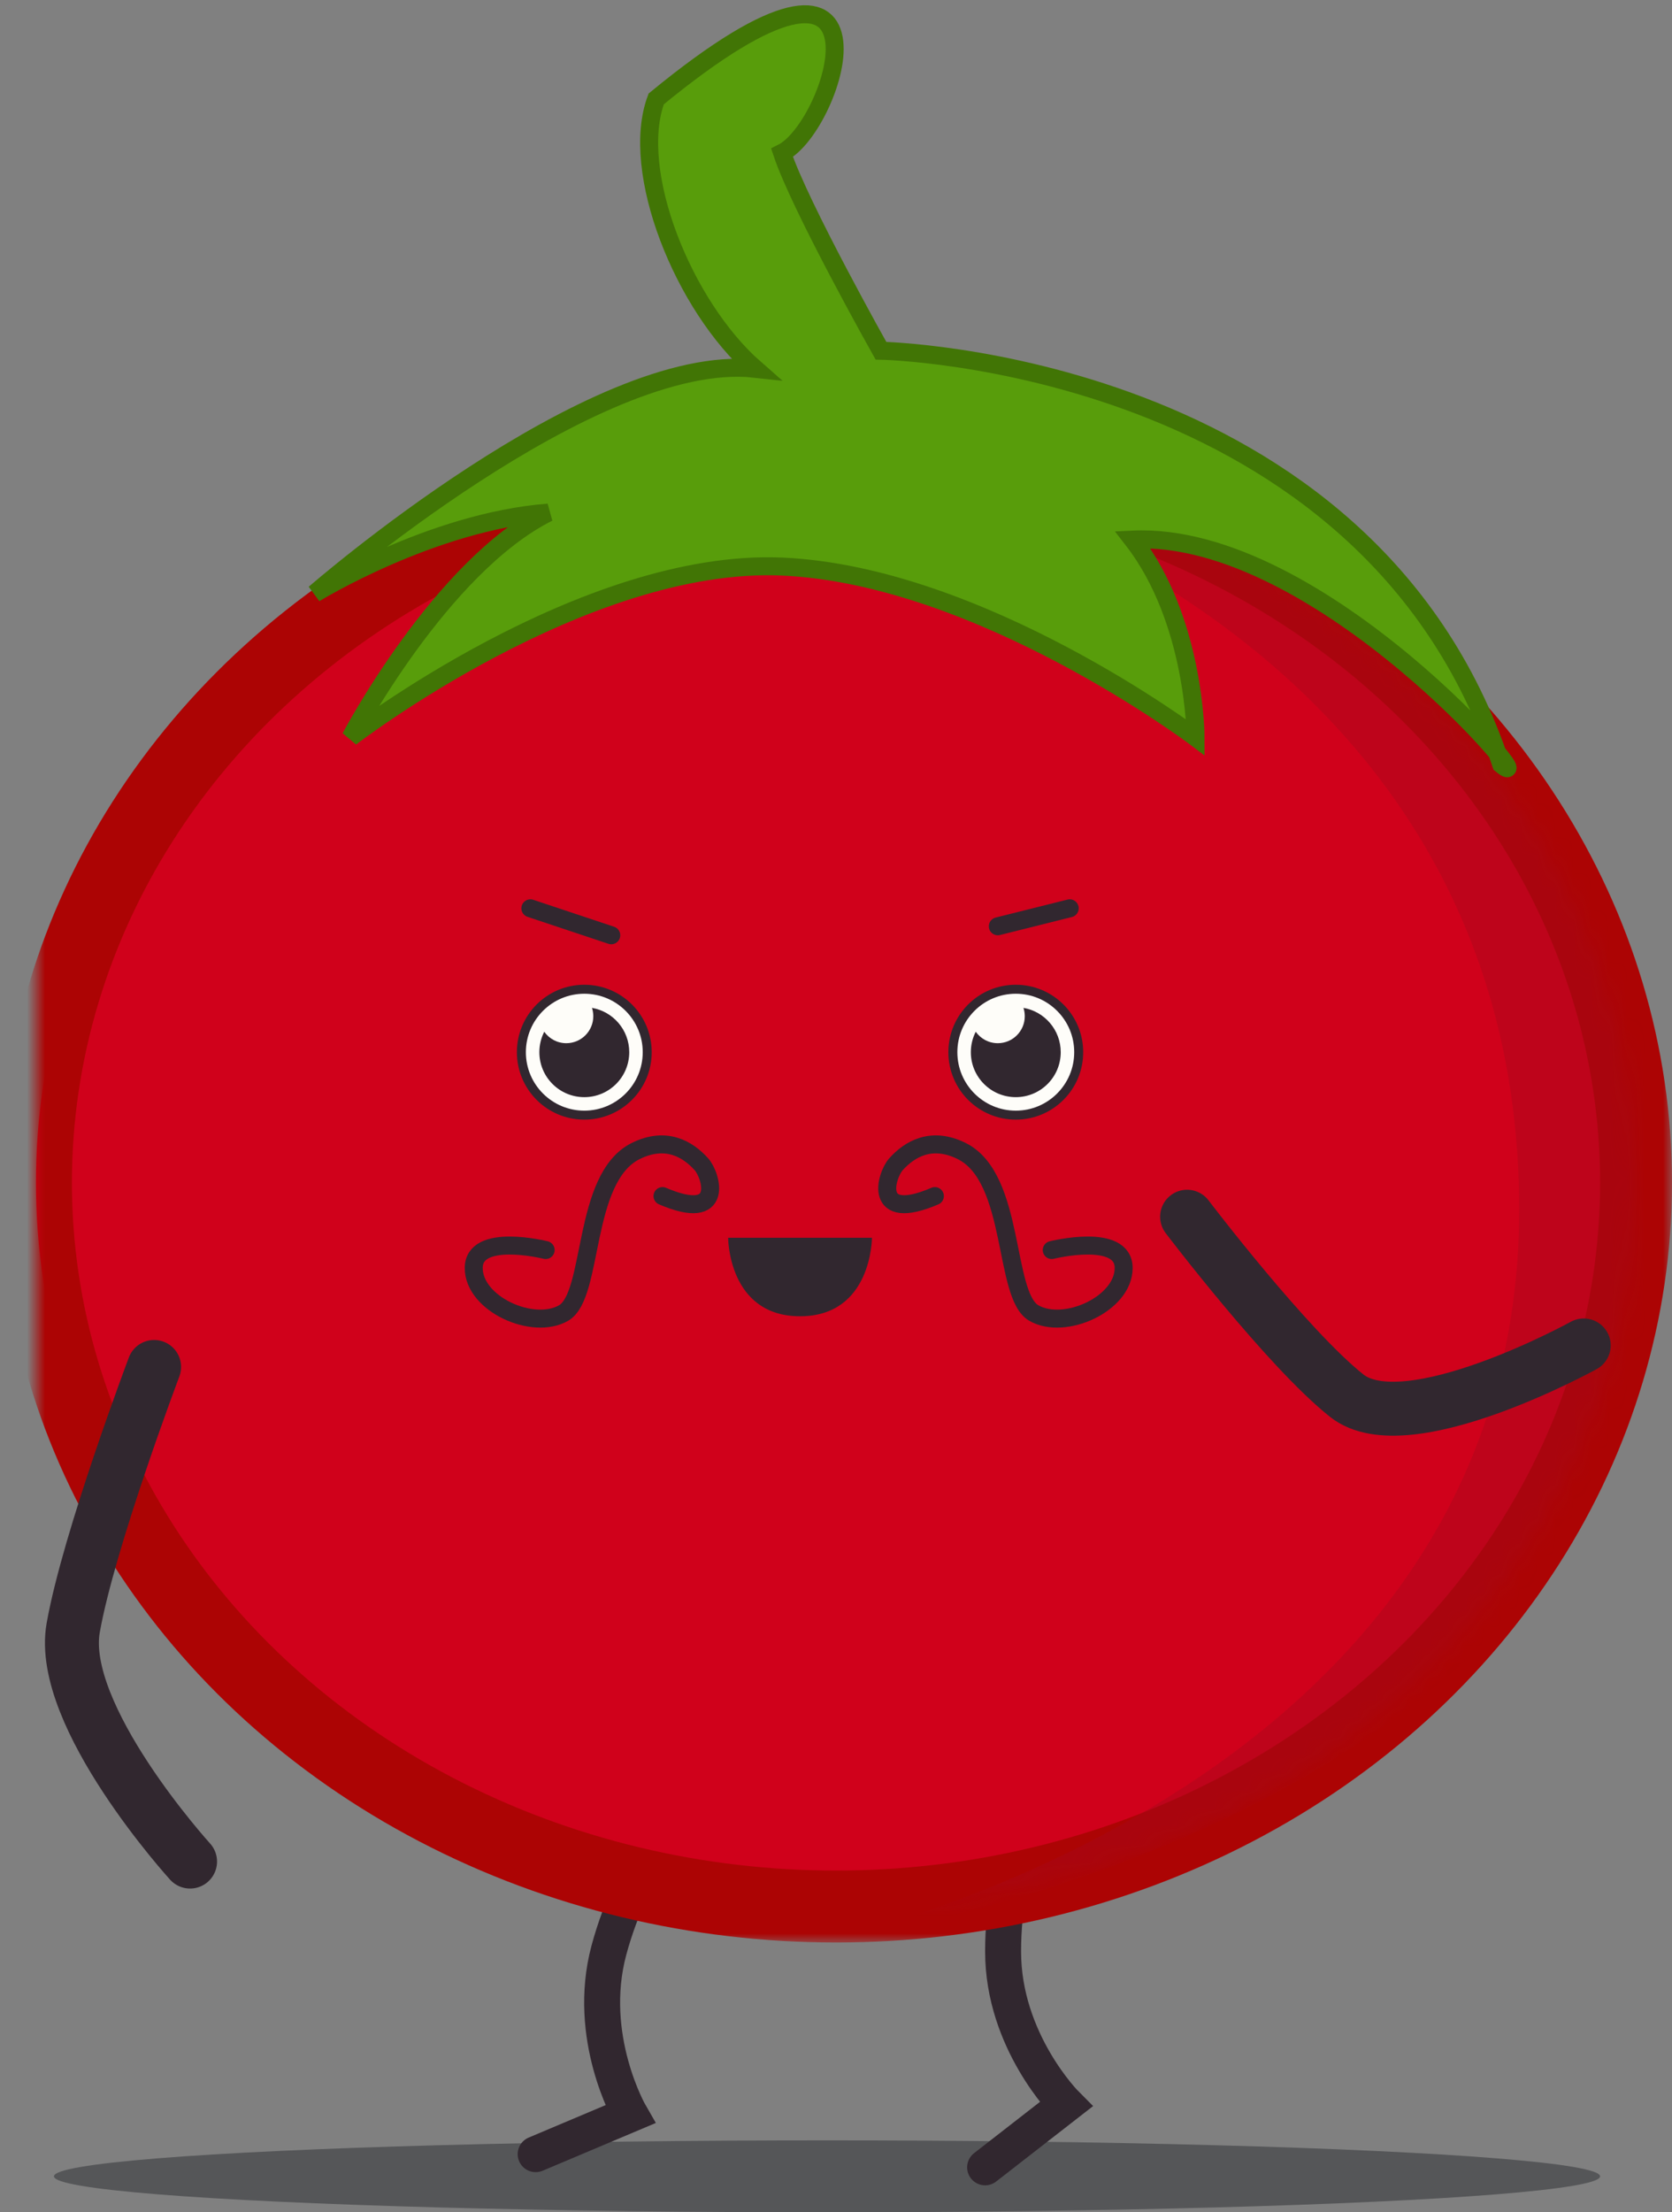 <?xml version="1.0" encoding="UTF-8"?>
<svg width="93px" height="123px" viewBox="0 0 93 123" version="1.1" xmlns="http://www.w3.org/2000/svg" xmlns:xlink="http://www.w3.org/1999/xlink">
    <rect x="0" y="0" width="93" height="123" fill="#808080" stroke="none"/>
    <!-- Generator: Sketch 42 (36781) - http://www.bohemiancoding.com/sketch -->
    <title>Tomatoe</title>
    <desc>Created with Sketch.</desc>
    <defs>
        <ellipse id="path-1" cx="44.5" cy="40.75" rx="44.5" ry="40.25"></ellipse>
        <mask id="mask-3" maskContentUnits="userSpaceOnUse" maskUnits="objectBoundingBox" x="-2" y="-2" width="93" height="84.5">
            <rect x="-2" y="-1.5" width="93" height="84.5" fill="white"></rect>
            <use xlink:href="#path-1" fill="black"></use>
        </mask>
    </defs>
    <g id="Page-1" stroke="none" stroke-width="1" fill="none" fill-rule="evenodd">
        <g id="Tomatoe" transform="translate(2, 0)">
            <ellipse id="Oval-9" fill-opacity="0.464" fill="#24262A" cx="44" cy="121" rx="43" ry="2"></ellipse>
            <g id="Group-14" transform="translate(27, 99)" stroke="#31272F" stroke-width="2" stroke-linecap="round">
                <path d="M6.5,0.216 C6.5,0.216 4.5,4.716 4.5,9.716 C4.5,14.716 8,18.216 8,18.216 L3.5,21.716" id="Path-6-Copy" transform="translate(5.75, 10.966) rotate(15) translate(-5.75, -10.966) "></path>
                <path d="M28.794,0 C28.794,0 26.794,4.5 26.794,9.5 C26.794,14.5 30.294,18 30.294,18 L25.794,21.5" id="Path-6"></path>
            </g>
            <g id="body" transform="translate(0, 25)">
                <mask id="mask-2" fill="white">
                    <use xlink:href="#path-1"></use>
                </mask>
                <g id="Oval-28">
                    <use fill="#D0011B" fill-rule="evenodd" xlink:href="#path-1"></use>
                    <use stroke="#AC0404" mask="url(#mask-3)" stroke-width="4" xlink:href="#path-1"></use>
                </g>
                <path d="M38.5,43.818 L46.5,43.818 C46.5,43.818 46.5,48.182 42.5,48.182 C38.5,48.182 38.5,43.818 38.5,43.818 Z" id="Path-27" fill="#31272F" mask="url(#mask-2)"></path>
                <g id="EYE-2" mask="url(#mask-2)">
                    <g transform="translate(27, 25)">
                        <ellipse id="Oval-5" stroke="#31272F" stroke-width="0.5" fill="#FEFDF9" fill-rule="evenodd" cx="3.5" cy="8.5" rx="3.5" ry="3.5"></ellipse>
                        <path d="M1.273,7.363 C1.098,7.704 1,8.091 1,8.5 C1,9.881 2.119,11 3.5,11 C4.881,11 6,9.881 6,8.5 C6,7.265 5.104,6.239 3.927,6.036 C3.974,6.182 4,6.338 4,6.5 C4,7.328 3.328,8 2.5,8 C1.993,8 1.544,7.748 1.273,7.363 Z" id="Combined-Shape" stroke="none" fill="#31272F" fill-rule="evenodd"></path>
                        <path d="M0.5,0.5 L5,2" id="Path-4" stroke="#31272F" stroke-width="1" stroke-linecap="round" fill="none"></path>
                    </g>
                </g>
                <g id="EYE-2-Copy" mask="url(#mask-2)">
                    <g transform="translate(51, 25)">
                        <ellipse id="Oval-5" stroke="#31272F" stroke-width="0.5" fill="#FEFDF9" fill-rule="evenodd" cx="3.5" cy="8.5" rx="3.5" ry="3.5"></ellipse>
                        <path d="M1.273,7.363 C1.098,7.704 1,8.091 1,8.5 C1,9.881 2.119,11 3.5,11 C4.881,11 6,9.881 6,8.5 C6,7.265 5.104,6.239 3.927,6.036 C3.974,6.182 4,6.338 4,6.5 C4,7.328 3.328,8 2.5,8 C1.993,8 1.544,7.748 1.273,7.363 Z" id="Combined-Shape" stroke="none" fill="#31272F" fill-rule="evenodd"></path>
                        <path d="M2.5,1.5 L6.5,0.5" id="Path-4" stroke="#31272F" stroke-width="1" stroke-linecap="round" fill="none"></path>
                    </g>
                </g>
                <path d="M57.85,41.5 C61.35,43 60.57,40.347 60.011,39.727 C59.275,38.91 58.055,38.148 56.35,39 C53.35,40.5 54.053,47.014 52.35,48 C50.647,48.986 47.35,47.5 47.35,45.5 C47.35,43.5 51.35,44.5 51.35,44.5" id="Path-51-Copy" stroke="#31272F" stroke-linecap="round" mask="url(#mask-2)" transform="translate(53.925, 43.469) scale(-1, 1) translate(-53.925, -43.469) "></path>
                <path d="M34.85,41.5 C38.35,43 37.57,40.347 37.011,39.727 C36.275,38.91 35.055,38.148 33.35,39 C30.35,40.5 31.053,47.014 29.35,48 C27.647,48.986 24.35,47.5 24.35,45.5 C24.35,43.5 28.35,44.5 28.35,44.5" id="Path-51-Copy-2" stroke="#31272F" stroke-linecap="round" mask="url(#mask-2)"></path>
                <path d="M49,1.5 C49,1.5 82.5,9.5 82.5,42.25 C82.5,75 43.5,83 43.5,83 C43.5,83 91.5,77 91.5,40.5 C91.5,4 49,1.5 49,1.5 Z" id="Path-51" fill="#A6081C" opacity="0.661" mask="url(#mask-2)"></path>
            </g>
            <path d="M4,76 C4,76 7.63,85.598 8.5,90.5 C9.37,95.402 2,103.5 2,103.5" id="Path-14-Copy" stroke="#31272F" stroke-width="3" stroke-linecap="round" transform="translate(5.286, 89.75) scale(-1, 1) translate(-5.286, -89.75) "></path>
            <path d="M72.362,62.236 C72.362,62.236 76.781,70.286 77.84,74.397 C78.899,78.508 69.927,85.301 69.927,85.301" id="Path-14-Copy-5" stroke="#31272F" stroke-width="3" stroke-linecap="round" transform="translate(73.927, 73.768) scale(1, -1) rotate(246) translate(-73.927, -73.768) "></path>
            <path d="M40,20.5 C31,19.5 15.5,33 15.5,33 C15.5,33 22,29 28.5,28.5 C22.5,31.5 17.5,41 17.5,41 C17.5,41 30.453,31.014 41.5,31.5 C52.547,31.986 64.5,41 64.5,41 C64.5,41 64.5,34.5 61,30 C71.5,29.5 84.144,44.688 81.5,42.5 C74,20 47,19.5 47,19.5 C47,19.5 42.5,11.5 41.5,8.5 C44.5,7 48.5,-6 34.5,5.5 C33,9.5 36,17 40,20.5 Z" id="Path-50" stroke="#417505" fill="#589D0B"></path>
        </g>
    </g>
</svg>